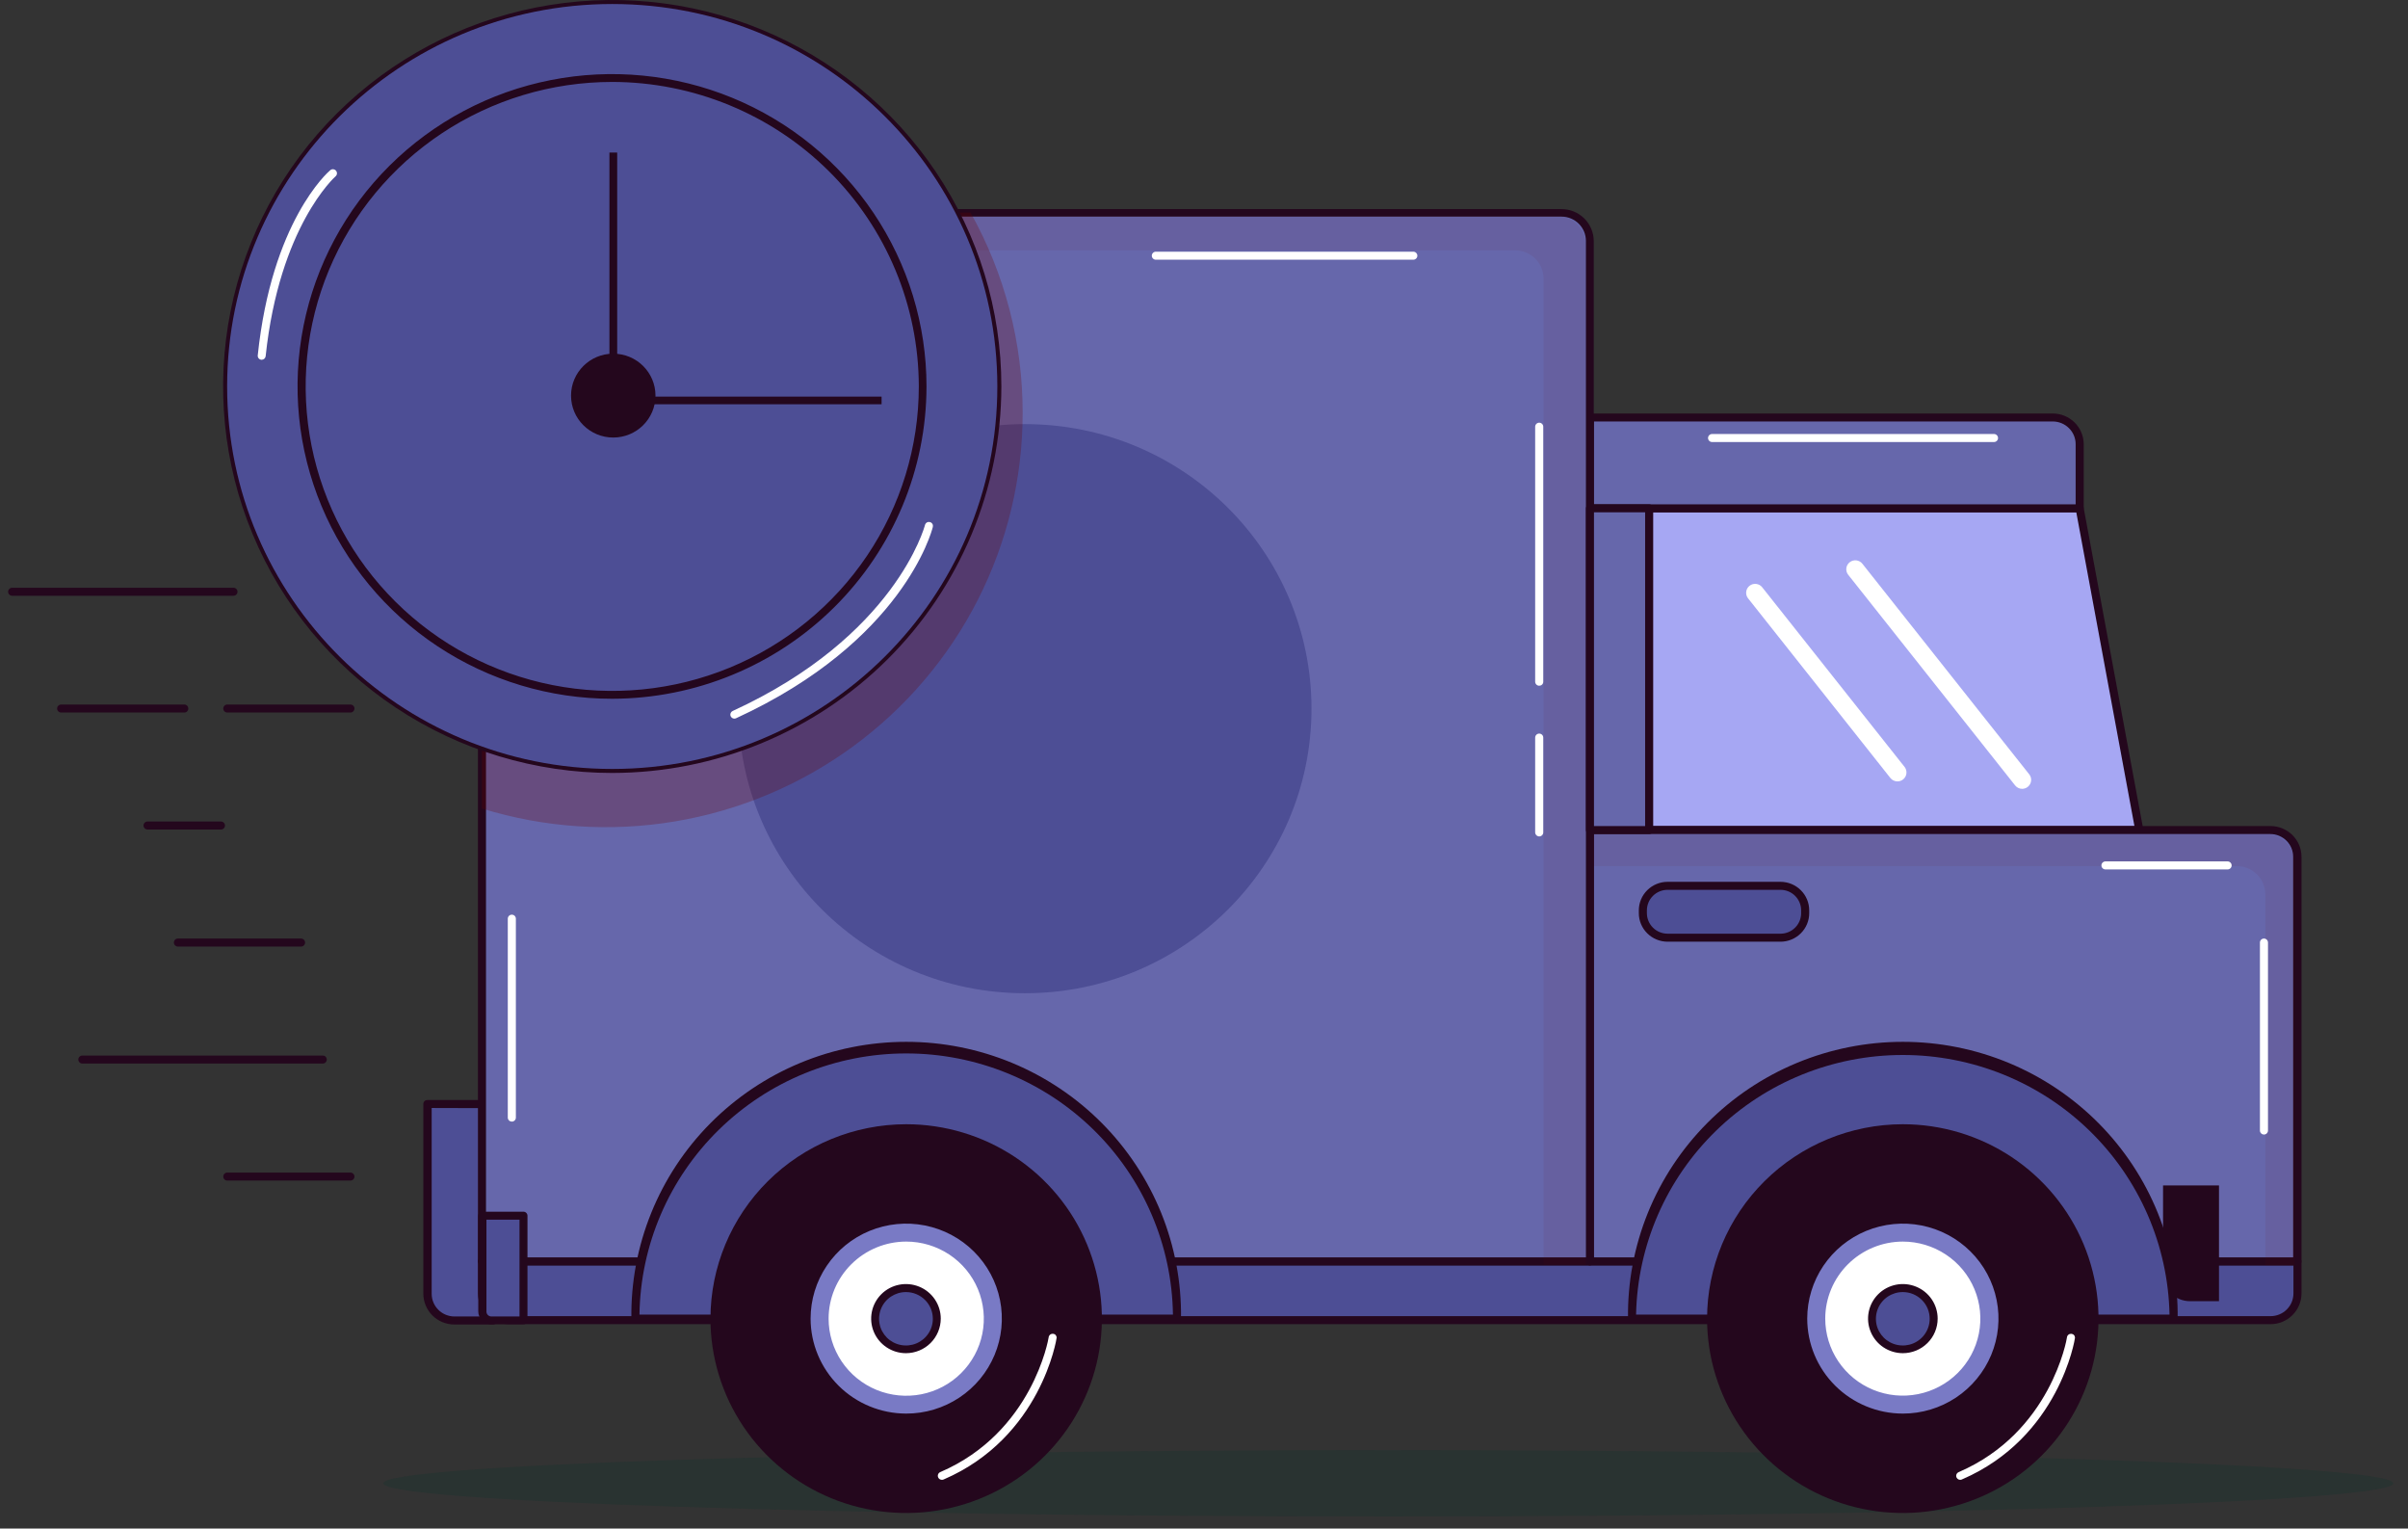 <svg width="104" height="66" viewBox="0 0 104 66" fill="none" xmlns="http://www.w3.org/2000/svg">
<rect x="0" y="0" width="104" height="66" fill="#333333" stroke="none"/>
<path opacity="0.26" d="M59.959 65.478C83.932 65.478 103.366 64.837 103.366 64.046C103.366 63.255 83.932 62.614 59.959 62.614C35.987 62.614 16.553 63.255 16.553 64.046C16.553 64.837 35.987 65.478 59.959 65.478Z" fill="#0D322C"/>
<path d="M21.295 47.659V57.009H19.62C19.312 57.009 19.016 56.888 18.798 56.671C18.581 56.455 18.458 56.162 18.458 55.856V47.659H21.295Z" fill="#4D4E95"/>
<path d="M21.295 57.189H19.62C19.266 57.188 18.926 57.048 18.676 56.8C18.426 56.551 18.285 56.214 18.284 55.863V47.668C18.284 47.645 18.288 47.622 18.297 47.601C18.305 47.58 18.318 47.561 18.334 47.545C18.351 47.529 18.37 47.516 18.391 47.507C18.413 47.499 18.435 47.495 18.458 47.495H21.295C21.341 47.495 21.385 47.513 21.418 47.545C21.45 47.578 21.469 47.622 21.469 47.668V57.016C21.469 57.062 21.45 57.106 21.418 57.138C21.385 57.171 21.341 57.189 21.295 57.189ZM18.644 47.841V55.863C18.644 56.123 18.748 56.372 18.933 56.556C19.118 56.74 19.369 56.843 19.631 56.843H21.132V47.848L18.644 47.841Z" fill="#24071D"/>
<path d="M68.668 35.84H92.394L89.821 21.948H68.668V35.84Z" fill="#A6A7F3"/>
<path d="M92.394 36.013H68.668C68.622 36.013 68.578 35.994 68.546 35.962C68.513 35.93 68.495 35.886 68.494 35.84V21.948C68.495 21.903 68.513 21.859 68.546 21.827C68.578 21.794 68.622 21.776 68.668 21.775H89.821C89.861 21.775 89.9 21.789 89.931 21.815C89.962 21.841 89.983 21.877 89.99 21.916L92.566 35.808C92.571 35.833 92.57 35.859 92.563 35.883C92.557 35.908 92.545 35.931 92.529 35.951C92.513 35.971 92.492 35.986 92.469 35.997C92.445 36.008 92.42 36.013 92.394 36.013ZM68.842 35.667H92.185L89.674 22.121H68.842V35.667Z" fill="#24071D"/>
<path d="M89.821 21.948L68.668 21.948V18.027L88.659 18.027C88.967 18.027 89.263 18.149 89.481 18.365C89.698 18.581 89.821 18.875 89.821 19.181V21.948Z" fill="#6667AB"/>
<path d="M89.821 22.121H68.668C68.622 22.121 68.578 22.102 68.546 22.07C68.513 22.038 68.495 21.994 68.494 21.948V18.027C68.495 17.982 68.513 17.938 68.546 17.906C68.578 17.873 68.622 17.855 68.668 17.854H88.659C89.013 17.855 89.353 17.995 89.603 18.244C89.853 18.492 89.994 18.829 89.995 19.181V21.948C89.994 21.994 89.976 22.038 89.943 22.07C89.911 22.102 89.867 22.121 89.821 22.121ZM68.842 21.775H89.646V19.178C89.646 18.919 89.542 18.669 89.356 18.486C89.171 18.302 88.921 18.199 88.659 18.198H68.842V21.775Z" fill="#24071D"/>
<path d="M98.065 57.002L21.98 57.002C21.672 57.002 21.377 56.881 21.159 56.664C20.941 56.448 20.819 56.155 20.819 55.849V54.465L99.226 54.465V55.849C99.226 56.155 99.104 56.448 98.886 56.664C98.668 56.881 98.373 57.002 98.065 57.002Z" fill="#4D4E95"/>
<path d="M98.065 57.175H21.98C21.626 57.175 21.286 57.035 21.036 56.786C20.786 56.538 20.645 56.2 20.644 55.849V54.465C20.644 54.442 20.648 54.42 20.657 54.398C20.665 54.377 20.678 54.358 20.694 54.342C20.711 54.326 20.73 54.313 20.751 54.305C20.773 54.296 20.795 54.292 20.818 54.292H99.226C99.272 54.292 99.317 54.31 99.349 54.343C99.382 54.375 99.4 54.419 99.4 54.465V55.849C99.4 56.2 99.259 56.538 99.008 56.786C98.758 57.035 98.419 57.175 98.065 57.175ZM20.992 54.638V55.849C20.992 56.109 21.096 56.358 21.282 56.542C21.467 56.726 21.718 56.829 21.98 56.829H98.065C98.326 56.829 98.578 56.726 98.763 56.542C98.948 56.358 99.052 56.109 99.052 55.849V54.638H20.992Z" fill="#24071D"/>
<path d="M99.226 54.463L68.668 54.463V35.838H98.065C98.373 35.838 98.668 35.959 98.886 36.176C99.104 36.392 99.226 36.685 99.226 36.991V54.463Z" fill="#6667AB"/>
<path d="M99.226 54.638H68.668C68.622 54.637 68.578 54.619 68.546 54.587C68.513 54.554 68.495 54.511 68.494 54.465V35.84C68.494 35.794 68.512 35.75 68.545 35.718C68.578 35.685 68.622 35.667 68.668 35.667H98.065C98.419 35.668 98.758 35.808 99.008 36.056C99.259 36.305 99.4 36.642 99.4 36.993V54.465C99.4 54.511 99.381 54.554 99.349 54.587C99.316 54.619 99.272 54.637 99.226 54.638ZM68.842 54.292H99.04V36.993C99.04 36.733 98.936 36.484 98.751 36.3C98.566 36.117 98.315 36.013 98.053 36.013H68.842V54.292Z" fill="#24071D"/>
<g opacity="0.26">
<path opacity="0.26" d="M99.096 37.24V54.647H97.837V38.615C97.837 38.455 97.805 38.296 97.743 38.148C97.682 38 97.591 37.865 97.477 37.752C97.363 37.639 97.227 37.549 97.078 37.488C96.929 37.426 96.769 37.395 96.608 37.395H68.538V36.011H97.867C98.029 36.011 98.19 36.043 98.34 36.105C98.489 36.167 98.625 36.257 98.739 36.372C98.854 36.486 98.944 36.621 99.005 36.77C99.066 36.92 99.097 37.079 99.096 37.24Z" fill="#680000"/>
</g>
<path d="M68.668 10.4V54.465H20.816V10.412C20.816 10.088 20.945 9.778 21.176 9.549C21.406 9.32 21.719 9.191 22.045 9.191H67.439C67.763 9.191 68.074 9.318 68.304 9.545C68.534 9.771 68.665 10.078 68.668 10.4Z" fill="#6667AB"/>
<path d="M68.668 54.638H20.816C20.77 54.638 20.726 54.62 20.693 54.587C20.66 54.555 20.642 54.511 20.642 54.465V10.411C20.642 10.044 20.789 9.692 21.05 9.433C21.311 9.173 21.666 9.028 22.036 9.028H67.439C67.809 9.028 68.163 9.173 68.425 9.433C68.686 9.692 68.833 10.044 68.833 10.411V54.465C68.833 54.509 68.816 54.552 68.785 54.584C68.755 54.616 68.713 54.636 68.668 54.638ZM20.99 54.292H68.494V10.4C68.494 10.122 68.383 9.856 68.185 9.659C67.987 9.463 67.719 9.353 67.439 9.353H22.045C21.765 9.353 21.497 9.463 21.299 9.659C21.101 9.856 20.99 10.122 20.99 10.4V54.292Z" fill="#24071D"/>
<g opacity="0.26">
<path opacity="0.26" d="M68.482 10.55V54.603H66.666V12.028C66.666 11.705 66.537 11.395 66.307 11.166C66.077 10.938 65.765 10.809 65.439 10.808H20.735V10.55C20.734 10.39 20.766 10.231 20.827 10.083C20.889 9.935 20.979 9.801 21.093 9.687C21.207 9.574 21.342 9.484 21.491 9.423C21.64 9.361 21.8 9.33 21.961 9.33H67.258C67.419 9.33 67.579 9.362 67.727 9.423C67.876 9.485 68.011 9.575 68.125 9.688C68.238 9.801 68.329 9.936 68.39 10.084C68.451 10.232 68.483 10.39 68.482 10.55Z" fill="#680000"/>
</g>
<path d="M71.226 35.84V21.948H68.668V35.84H71.226Z" fill="#6667AB"/>
<path d="M71.226 36.013H68.671C68.624 36.013 68.581 35.994 68.548 35.962C68.516 35.93 68.497 35.886 68.496 35.84V21.948C68.497 21.903 68.516 21.859 68.548 21.827C68.581 21.794 68.624 21.776 68.671 21.775H71.226C71.272 21.776 71.316 21.794 71.348 21.827C71.381 21.859 71.399 21.903 71.4 21.948V35.84C71.399 35.886 71.381 35.93 71.348 35.962C71.316 35.994 71.272 36.013 71.226 36.013ZM68.843 35.667H71.052V22.121H68.843V35.667Z" fill="#24071D"/>
<path d="M22.612 52.491H20.835V56.631C20.835 56.733 20.875 56.831 20.948 56.903C21.021 56.975 21.12 57.016 21.223 57.016H22.616L22.612 52.491Z" fill="#4D4E95"/>
<path d="M22.611 57.18H21.218C21.069 57.18 20.926 57.121 20.82 57.016C20.715 56.912 20.656 56.77 20.656 56.622V52.491C20.656 52.445 20.674 52.401 20.707 52.368C20.739 52.336 20.784 52.318 20.83 52.318H22.607C22.653 52.318 22.697 52.337 22.729 52.369C22.762 52.401 22.78 52.445 22.781 52.491V57.007C22.781 57.052 22.763 57.095 22.732 57.127C22.7 57.16 22.657 57.178 22.611 57.18ZM21.009 52.664V56.631C21.009 56.659 21.014 56.686 21.025 56.712C21.036 56.738 21.052 56.761 21.071 56.781C21.091 56.8 21.115 56.816 21.141 56.827C21.167 56.837 21.194 56.843 21.222 56.843H22.437V52.664H21.009Z" fill="#24071D"/>
<path d="M95.837 51.185V56.183H94.582C94.275 56.183 93.979 56.062 93.761 55.846C93.543 55.629 93.421 55.336 93.421 55.03V51.185H95.837Z" fill="#24071D"/>
<path d="M95.463 51.557H93.783V55.459C93.784 55.556 93.823 55.649 93.892 55.717C93.962 55.785 94.055 55.824 94.153 55.824H95.463V51.557Z" fill="#24071D"/>
<path d="M70.487 56.935H93.876C93.898 55.397 93.612 53.869 93.034 52.441C92.456 51.013 91.598 49.714 90.51 48.618C89.422 47.522 88.125 46.652 86.696 46.058C85.266 45.464 83.731 45.158 82.182 45.158C80.632 45.158 79.098 45.464 77.668 46.058C76.238 46.652 74.942 47.522 73.853 48.618C72.765 49.714 71.907 51.013 71.329 52.441C70.751 53.869 70.465 55.397 70.487 56.935Z" fill="#4D4E95"/>
<path d="M93.876 57.108H70.487C70.441 57.108 70.397 57.09 70.364 57.058C70.331 57.025 70.313 56.981 70.313 56.935C70.291 55.374 70.582 53.824 71.168 52.374C71.755 50.926 72.626 49.607 73.73 48.495C74.834 47.383 76.15 46.5 77.601 45.897C79.052 45.295 80.609 44.984 82.182 44.984C83.754 44.984 85.312 45.295 86.763 45.897C88.213 46.5 89.529 47.383 90.634 48.495C91.738 49.607 92.609 50.926 93.195 52.374C93.782 53.824 94.073 55.374 94.051 56.935C94.05 56.981 94.031 57.025 93.999 57.057C93.966 57.089 93.922 57.108 93.876 57.108ZM70.661 56.762H93.7C93.639 53.769 92.399 50.918 90.245 48.822C88.092 46.726 85.196 45.552 82.181 45.552C79.165 45.552 76.269 46.726 74.116 48.822C71.962 50.918 70.722 53.769 70.661 56.762Z" fill="#24071D"/>
<path d="M73.727 56.935C73.727 58.595 74.223 60.218 75.152 61.598C76.081 62.979 77.401 64.054 78.946 64.69C80.49 65.325 82.19 65.491 83.83 65.167C85.469 64.843 86.976 64.044 88.158 62.87C89.34 61.696 90.145 60.201 90.471 58.573C90.797 56.945 90.63 55.257 89.99 53.723C89.35 52.19 88.267 50.879 86.877 49.956C85.487 49.034 83.852 48.542 82.18 48.542C79.939 48.544 77.791 49.429 76.206 51.003C74.621 52.577 73.73 54.71 73.727 56.935Z" fill="#24071D"/>
<path d="M82.18 60.649C84.246 60.649 85.92 58.986 85.92 56.935C85.92 54.884 84.246 53.222 82.18 53.222C80.115 53.222 78.441 54.884 78.441 56.935C78.441 58.986 80.115 60.649 82.18 60.649Z" fill="white"/>
<path d="M78.053 56.935C78.053 56.124 78.295 55.331 78.749 54.657C79.203 53.982 79.848 53.457 80.603 53.146C81.358 52.836 82.188 52.755 82.99 52.913C83.791 53.072 84.527 53.462 85.104 54.036C85.682 54.61 86.075 55.341 86.234 56.137C86.393 56.932 86.311 57.757 85.998 58.506C85.685 59.255 85.155 59.896 84.476 60.346C83.796 60.797 82.998 61.037 82.181 61.036C81.086 61.034 80.037 60.602 79.263 59.833C78.489 59.064 78.054 58.022 78.053 56.935ZM78.831 56.935C78.831 57.593 79.028 58.236 79.396 58.783C79.764 59.33 80.287 59.756 80.899 60.008C81.511 60.26 82.184 60.326 82.834 60.197C83.484 60.069 84.081 59.752 84.549 59.287C85.018 58.822 85.337 58.229 85.466 57.584C85.595 56.939 85.529 56.27 85.275 55.663C85.022 55.055 84.593 54.535 84.042 54.17C83.491 53.804 82.843 53.609 82.181 53.609C81.293 53.611 80.441 53.961 79.814 54.585C79.186 55.208 78.832 56.053 78.831 56.935Z" fill="#797AC5"/>
<path d="M82.181 58.255C82.914 58.255 83.509 57.664 83.509 56.935C83.509 56.207 82.914 55.616 82.181 55.616C81.447 55.616 80.852 56.207 80.852 56.935C80.852 57.664 81.447 58.255 82.181 58.255Z" fill="#4D4E95"/>
<path d="M82.18 58.428C81.883 58.427 81.593 58.339 81.346 58.175C81.099 58.011 80.907 57.777 80.794 57.505C80.68 57.232 80.651 56.932 80.709 56.643C80.767 56.353 80.911 56.088 81.121 55.879C81.331 55.671 81.599 55.529 81.891 55.471C82.182 55.414 82.484 55.444 82.758 55.557C83.033 55.67 83.268 55.861 83.433 56.106C83.598 56.352 83.686 56.64 83.686 56.935C83.686 57.131 83.647 57.326 83.571 57.507C83.496 57.688 83.385 57.853 83.245 57.991C83.105 58.13 82.939 58.24 82.756 58.315C82.574 58.389 82.378 58.428 82.18 58.428ZM82.18 55.789C81.951 55.789 81.726 55.857 81.535 55.983C81.344 56.11 81.195 56.29 81.108 56.501C81.02 56.712 80.997 56.943 81.041 57.167C81.086 57.391 81.197 57.596 81.359 57.758C81.522 57.919 81.729 58.029 81.954 58.073C82.179 58.118 82.413 58.095 82.625 58.008C82.837 57.92 83.019 57.773 83.146 57.583C83.274 57.393 83.342 57.17 83.342 56.942C83.342 56.636 83.22 56.343 83.002 56.127C82.784 55.91 82.489 55.789 82.18 55.789Z" fill="#24071D"/>
<path d="M27.443 56.935H50.833C50.855 55.397 50.568 53.869 49.99 52.441C49.413 51.013 48.555 49.714 47.467 48.618C46.378 47.522 45.082 46.652 43.652 46.058C42.222 45.464 40.688 45.158 39.138 45.158C37.588 45.158 36.054 45.464 34.624 46.058C33.195 46.652 31.898 47.522 30.81 48.618C29.722 49.714 28.864 51.013 28.286 52.441C27.708 53.869 27.422 55.397 27.443 56.935Z" fill="#4D4E95"/>
<path d="M50.833 57.108H27.443C27.397 57.108 27.353 57.09 27.32 57.058C27.288 57.025 27.269 56.981 27.269 56.935C27.247 55.374 27.538 53.824 28.125 52.374C28.711 50.926 29.582 49.607 30.686 48.495C31.791 47.383 33.106 46.5 34.557 45.897C36.008 45.295 37.565 44.984 39.138 44.984C40.711 44.984 42.268 45.295 43.719 45.897C45.17 46.5 46.486 47.383 47.59 48.495C48.694 49.607 49.565 50.926 50.152 52.374C50.738 53.824 51.029 55.374 51.007 56.935C51.007 56.981 50.989 57.025 50.956 57.058C50.923 57.09 50.879 57.108 50.833 57.108ZM27.618 56.762H50.659C50.616 53.757 49.383 50.889 47.227 48.778C45.071 46.668 42.166 45.485 39.138 45.485C36.111 45.485 33.205 46.668 31.049 48.778C28.893 50.889 27.661 53.757 27.618 56.762Z" fill="#24071D"/>
<path d="M30.684 56.935C30.684 58.595 31.18 60.218 32.108 61.598C33.037 62.979 34.357 64.054 35.902 64.69C37.447 65.325 39.146 65.491 40.786 65.167C42.426 64.843 43.932 64.044 45.114 62.87C46.296 61.696 47.101 60.201 47.428 58.573C47.754 56.945 47.586 55.257 46.946 53.723C46.307 52.19 45.223 50.879 43.833 49.956C42.443 49.034 40.809 48.542 39.137 48.542C36.896 48.544 34.747 49.429 33.162 51.003C31.578 52.577 30.686 54.71 30.684 56.935Z" fill="#24071D"/>
<path d="M39.137 60.649C41.202 60.649 42.877 58.986 42.877 56.935C42.877 54.884 41.202 53.222 39.137 53.222C37.071 53.222 35.397 54.884 35.397 56.935C35.397 58.986 37.071 60.649 39.137 60.649Z" fill="white"/>
<path d="M35.009 56.935C35.009 56.124 35.251 55.331 35.705 54.657C36.159 53.982 36.804 53.457 37.559 53.146C38.314 52.836 39.145 52.755 39.946 52.913C40.747 53.072 41.483 53.462 42.06 54.036C42.638 54.61 43.031 55.341 43.19 56.137C43.349 56.932 43.267 57.757 42.954 58.506C42.641 59.255 42.112 59.896 41.432 60.346C40.753 60.797 39.954 61.037 39.137 61.036C38.042 61.034 36.993 60.602 36.219 59.833C35.446 59.064 35.01 58.022 35.009 56.935ZM35.787 56.935C35.787 57.594 35.983 58.237 36.351 58.785C36.719 59.333 37.243 59.76 37.855 60.012C38.468 60.264 39.142 60.33 39.793 60.202C40.443 60.074 41.041 59.757 41.509 59.291C41.978 58.825 42.298 58.232 42.427 57.586C42.556 56.941 42.489 56.271 42.236 55.663C41.982 55.055 41.552 54.535 41 54.169C40.448 53.804 39.8 53.609 39.137 53.609C38.249 53.611 37.398 53.961 36.77 54.585C36.142 55.208 35.788 56.053 35.787 56.935Z" fill="#797AC5"/>
<path d="M44.268 42.886C51.102 42.886 56.642 37.386 56.642 30.6C56.642 23.814 51.102 18.313 44.268 18.313C37.434 18.313 31.894 23.814 31.894 30.6C31.894 37.386 37.434 42.886 44.268 42.886Z" fill="#4D4E95"/>
<path opacity="0.26" d="M44.168 17.843C44.167 20.645 43.502 23.407 42.229 25.906C40.955 28.406 39.107 30.574 36.835 32.235C34.563 33.896 31.929 35.003 29.147 35.468C26.364 35.933 23.511 35.742 20.816 34.911V10.4C20.816 10.076 20.945 9.766 21.176 9.537C21.406 9.308 21.719 9.18 22.045 9.18H41.917C43.399 11.83 44.174 14.812 44.168 17.843Z" fill="#680000"/>
<path d="M10.084 25.724H0.525C0.479 25.724 0.435 25.706 0.402 25.673C0.369 25.641 0.351 25.597 0.351 25.551C0.351 25.505 0.369 25.461 0.402 25.429C0.435 25.396 0.479 25.378 0.525 25.378H10.084C10.13 25.378 10.175 25.396 10.207 25.429C10.24 25.461 10.258 25.505 10.258 25.551C10.258 25.597 10.24 25.641 10.207 25.673C10.175 25.706 10.13 25.724 10.084 25.724Z" fill="#24071D"/>
<path d="M15.127 30.766H9.817C9.771 30.766 9.727 30.748 9.694 30.715C9.661 30.683 9.643 30.639 9.643 30.593C9.643 30.547 9.661 30.503 9.694 30.471C9.727 30.438 9.771 30.42 9.817 30.42H15.134C15.181 30.42 15.225 30.438 15.258 30.471C15.29 30.503 15.309 30.547 15.309 30.593C15.309 30.639 15.29 30.683 15.258 30.715C15.225 30.748 15.181 30.766 15.134 30.766H15.127Z" fill="#24071D"/>
<path d="M7.959 30.766H2.642C2.595 30.766 2.551 30.748 2.518 30.715C2.486 30.683 2.467 30.639 2.467 30.593C2.467 30.547 2.486 30.503 2.518 30.471C2.551 30.438 2.595 30.42 2.642 30.42H7.959C8.005 30.42 8.049 30.438 8.082 30.471C8.115 30.503 8.133 30.547 8.133 30.593C8.133 30.639 8.115 30.683 8.082 30.715C8.049 30.748 8.005 30.766 7.959 30.766Z" fill="#24071D"/>
<path d="M15.127 20.661H11.957C11.91 20.661 11.866 20.643 11.833 20.611C11.801 20.578 11.782 20.534 11.782 20.488C11.782 20.442 11.801 20.398 11.833 20.366C11.866 20.334 11.91 20.315 11.957 20.315H15.127C15.174 20.315 15.218 20.334 15.251 20.366C15.283 20.398 15.302 20.442 15.302 20.488C15.302 20.534 15.283 20.578 15.251 20.611C15.218 20.643 15.174 20.661 15.127 20.661Z" fill="#24071D"/>
<path d="M9.543 35.817H6.372C6.326 35.817 6.282 35.799 6.249 35.767C6.216 35.734 6.198 35.69 6.198 35.644C6.198 35.598 6.216 35.554 6.249 35.522C6.282 35.489 6.326 35.471 6.372 35.471H9.543C9.589 35.471 9.633 35.489 9.666 35.522C9.699 35.554 9.717 35.598 9.717 35.644C9.717 35.69 9.699 35.734 9.666 35.767C9.633 35.799 9.589 35.817 9.543 35.817Z" fill="#24071D"/>
<path d="M13.94 45.922H3.557C3.511 45.922 3.466 45.904 3.434 45.871C3.401 45.839 3.383 45.795 3.383 45.749C3.383 45.703 3.401 45.659 3.434 45.627C3.466 45.594 3.511 45.576 3.557 45.576H13.94C13.986 45.576 14.031 45.594 14.063 45.627C14.096 45.659 14.114 45.703 14.114 45.749C14.114 45.795 14.096 45.839 14.063 45.871C14.031 45.904 13.986 45.922 13.94 45.922Z" fill="#24071D"/>
<path d="M15.127 50.975H9.817C9.771 50.975 9.727 50.957 9.694 50.925C9.661 50.892 9.643 50.848 9.643 50.802C9.643 50.757 9.661 50.712 9.694 50.68C9.727 50.648 9.771 50.629 9.817 50.629H15.134C15.181 50.629 15.225 50.648 15.258 50.68C15.29 50.712 15.309 50.757 15.309 50.802C15.309 50.848 15.29 50.892 15.258 50.925C15.225 50.957 15.181 50.975 15.134 50.975H15.127Z" fill="#24071D"/>
<path d="M13.002 40.871H7.685C7.638 40.871 7.594 40.852 7.561 40.82C7.529 40.788 7.51 40.744 7.51 40.698C7.51 40.652 7.529 40.608 7.561 40.575C7.594 40.543 7.638 40.525 7.685 40.525H13.002C13.048 40.525 13.092 40.543 13.125 40.575C13.158 40.608 13.176 40.652 13.176 40.698C13.176 40.744 13.158 40.788 13.125 40.82C13.092 40.852 13.048 40.871 13.002 40.871Z" fill="#24071D"/>
<path d="M87.337 34.06C87.41 34.059 87.481 34.038 87.543 33.999C87.604 33.961 87.653 33.906 87.685 33.841C87.716 33.776 87.729 33.703 87.722 33.632C87.714 33.56 87.686 33.492 87.642 33.435L80.434 24.34C80.37 24.26 80.277 24.208 80.174 24.196C80.072 24.184 79.969 24.212 79.888 24.276C79.807 24.339 79.754 24.432 79.742 24.533C79.73 24.635 79.759 24.737 79.823 24.818L87.031 33.912C87.067 33.958 87.114 33.995 87.167 34.021C87.22 34.047 87.278 34.06 87.337 34.06Z" fill="white"/>
<path d="M81.951 33.739C82.023 33.739 82.095 33.718 82.156 33.68C82.218 33.641 82.268 33.586 82.3 33.521C82.332 33.456 82.344 33.384 82.337 33.312C82.329 33.24 82.302 33.171 82.257 33.114L76.108 25.357C76.077 25.317 76.038 25.284 75.993 25.259C75.949 25.235 75.9 25.219 75.849 25.213C75.798 25.207 75.747 25.211 75.698 25.224C75.648 25.238 75.603 25.261 75.562 25.293C75.522 25.324 75.489 25.363 75.464 25.407C75.439 25.451 75.423 25.5 75.417 25.55C75.411 25.601 75.415 25.652 75.429 25.701C75.442 25.749 75.466 25.795 75.498 25.835L81.644 33.592C81.68 33.637 81.727 33.675 81.78 33.7C81.833 33.726 81.891 33.739 81.951 33.739Z" fill="white"/>
<path d="M26.442 33.375C23.118 33.375 19.869 32.396 17.105 30.562C14.341 28.729 12.187 26.122 10.915 23.073C9.643 20.024 9.31 16.669 9.959 13.432C10.607 10.195 12.208 7.221 14.558 4.888C16.909 2.554 19.903 0.965 23.163 0.321C26.423 -0.323 29.803 0.007 32.873 1.27C35.944 2.533 38.569 4.672 40.416 7.416C42.263 10.161 43.248 13.387 43.248 16.687C43.243 21.111 41.47 25.353 38.32 28.481C35.169 31.609 30.898 33.369 26.442 33.375ZM26.442 0.346C23.187 0.346 20.005 1.304 17.299 3.1C14.592 4.896 12.483 7.448 11.237 10.434C9.991 13.42 9.665 16.706 10.3 19.875C10.935 23.045 12.503 25.957 14.805 28.242C17.106 30.528 20.039 32.084 23.231 32.715C26.424 33.345 29.733 33.022 32.74 31.785C35.748 30.548 38.318 28.453 40.126 25.766C41.935 23.079 42.9 19.919 42.9 16.687C42.893 12.356 41.157 8.204 38.072 5.142C34.986 2.08 30.804 0.358 26.442 0.353V0.346Z" fill="#24071D"/>
<path d="M26.442 30.005C33.85 30.005 39.855 24.042 39.855 16.687C39.855 9.332 33.85 3.37 26.442 3.37C19.035 3.37 13.03 9.332 13.03 16.687C13.03 24.042 19.035 30.005 26.442 30.005Z" fill="white"/>
<path d="M26.442 33.202C35.628 33.202 43.074 25.808 43.074 16.687C43.074 7.567 35.628 0.173 26.442 0.173C17.256 0.173 9.81 7.567 9.81 16.687C9.81 25.808 17.256 33.202 26.442 33.202Z" fill="#4D4E95"/>
<path d="M26.442 30.171C23.755 30.173 21.128 29.383 18.893 27.902C16.659 26.422 14.916 24.316 13.887 21.852C12.858 19.387 12.588 16.675 13.111 14.059C13.634 11.442 14.927 9.038 16.826 7.151C18.726 5.265 21.146 3.979 23.781 3.459C26.416 2.938 29.148 3.205 31.63 4.225C34.112 5.246 36.234 6.975 37.726 9.193C39.219 11.412 40.015 14.02 40.015 16.687C40.011 20.261 38.58 23.687 36.035 26.215C33.491 28.742 30.041 30.165 26.442 30.171ZM26.442 3.538C23.823 3.538 21.263 4.309 19.086 5.754C16.909 7.198 15.211 9.252 14.209 11.654C13.207 14.056 12.945 16.7 13.456 19.25C13.967 21.8 15.228 24.143 17.08 25.981C18.931 27.82 21.291 29.072 23.859 29.579C26.427 30.087 29.09 29.826 31.509 28.831C33.928 27.836 35.996 26.151 37.451 23.989C38.906 21.827 39.683 19.285 39.683 16.685C39.678 13.2 38.282 9.858 35.8 7.393C33.318 4.929 29.952 3.542 26.442 3.538Z" fill="#24071D"/>
<path d="M31.715 31.029C31.676 31.029 31.637 31.015 31.607 30.99C31.576 30.965 31.555 30.931 31.546 30.893C31.538 30.854 31.543 30.814 31.561 30.779C31.578 30.744 31.607 30.716 31.643 30.699C38.677 27.47 39.938 22.716 39.95 22.668C39.955 22.646 39.965 22.625 39.979 22.607C39.992 22.588 40.009 22.573 40.029 22.561C40.049 22.549 40.071 22.541 40.093 22.538C40.116 22.535 40.139 22.536 40.161 22.541C40.184 22.547 40.205 22.556 40.223 22.57C40.241 22.583 40.257 22.6 40.269 22.62C40.281 22.639 40.289 22.661 40.292 22.683C40.295 22.706 40.294 22.729 40.289 22.751C40.24 22.952 38.986 27.703 31.789 31.013C31.766 31.023 31.741 31.028 31.715 31.029Z" fill="white"/>
<path d="M11.306 15.534H11.287C11.242 15.529 11.2 15.507 11.17 15.471C11.141 15.436 11.127 15.39 11.132 15.345C11.733 9.579 14.152 7.441 14.261 7.351C14.296 7.32 14.342 7.305 14.388 7.308C14.435 7.311 14.479 7.332 14.509 7.367C14.54 7.402 14.556 7.447 14.553 7.494C14.55 7.54 14.528 7.583 14.493 7.614C14.47 7.634 12.068 9.768 11.473 15.382C11.468 15.423 11.448 15.46 11.418 15.488C11.387 15.516 11.348 15.532 11.306 15.534Z" fill="white"/>
<path d="M38.075 17.455H26.321V6.587H26.656V17.125H38.075V17.455Z" fill="#24071D"/>
<path d="M26.486 18.892C27.493 18.892 28.31 18.082 28.31 17.082C28.31 16.082 27.493 15.271 26.486 15.271C25.479 15.271 24.663 16.082 24.663 17.082C24.663 18.082 25.479 18.892 26.486 18.892Z" fill="#24071D"/>
<path d="M76.898 38.248H72.011C71.422 38.248 70.945 38.722 70.945 39.307V39.429C70.945 40.014 71.422 40.488 72.011 40.488H76.898C77.487 40.488 77.965 40.014 77.965 39.429V39.307C77.965 38.722 77.487 38.248 76.898 38.248Z" fill="#4D4E95"/>
<path d="M76.898 40.661H72.02C71.691 40.66 71.376 40.53 71.144 40.299C70.911 40.069 70.78 39.756 70.78 39.429V39.307C70.78 38.98 70.911 38.667 71.144 38.437C71.376 38.206 71.691 38.076 72.02 38.075H76.898C77.227 38.075 77.543 38.205 77.775 38.436C78.008 38.667 78.139 38.98 78.139 39.307V39.429C78.139 39.756 78.008 40.069 77.775 40.3C77.543 40.531 77.227 40.661 76.898 40.661ZM72.02 38.421C71.784 38.422 71.557 38.515 71.39 38.681C71.223 38.847 71.129 39.072 71.128 39.307V39.429C71.129 39.664 71.223 39.889 71.39 40.055C71.557 40.221 71.784 40.314 72.02 40.315H76.898C77.135 40.315 77.362 40.221 77.529 40.055C77.696 39.889 77.79 39.664 77.79 39.429V39.307C77.79 39.072 77.696 38.847 77.529 38.681C77.362 38.514 77.135 38.421 76.898 38.421H72.02Z" fill="#24071D"/>
<path d="M39.128 58.255C39.861 58.255 40.456 57.664 40.456 56.935C40.456 56.207 39.861 55.616 39.128 55.616C38.394 55.616 37.799 56.207 37.799 56.935C37.799 57.664 38.394 58.255 39.128 58.255Z" fill="#4D4E95"/>
<path d="M39.128 58.428C38.83 58.428 38.54 58.34 38.293 58.176C38.045 58.012 37.853 57.779 37.739 57.506C37.625 57.234 37.596 56.934 37.654 56.644C37.712 56.355 37.855 56.089 38.065 55.88C38.275 55.671 38.543 55.529 38.834 55.472C39.126 55.414 39.428 55.444 39.703 55.557C39.977 55.669 40.212 55.861 40.377 56.106C40.542 56.352 40.631 56.64 40.631 56.935C40.63 57.331 40.471 57.71 40.19 57.99C39.908 58.27 39.526 58.427 39.128 58.428ZM39.128 55.789C38.898 55.789 38.673 55.857 38.482 55.983C38.291 56.11 38.142 56.29 38.055 56.501C37.967 56.712 37.944 56.943 37.989 57.167C38.033 57.391 38.144 57.596 38.306 57.758C38.469 57.919 38.676 58.029 38.901 58.073C39.126 58.118 39.36 58.095 39.572 58.008C39.784 57.92 39.966 57.773 40.093 57.583C40.221 57.393 40.289 57.17 40.289 56.942C40.289 56.636 40.167 56.343 39.949 56.127C39.731 55.91 39.436 55.789 39.128 55.789Z" fill="#24071D"/>
<path d="M96.209 37.54H90.933C90.887 37.54 90.843 37.522 90.81 37.489C90.777 37.457 90.759 37.413 90.759 37.367C90.759 37.321 90.777 37.277 90.81 37.245C90.843 37.212 90.887 37.194 90.933 37.194H96.209C96.255 37.194 96.299 37.212 96.332 37.245C96.365 37.277 96.383 37.321 96.383 37.367C96.383 37.413 96.365 37.457 96.332 37.489C96.299 37.522 96.255 37.54 96.209 37.54Z" fill="white"/>
<path d="M97.779 48.987C97.733 48.986 97.689 48.968 97.656 48.936C97.624 48.904 97.605 48.86 97.605 48.814V40.698C97.605 40.652 97.623 40.608 97.656 40.575C97.688 40.543 97.733 40.525 97.779 40.525C97.825 40.525 97.87 40.543 97.902 40.575C97.935 40.608 97.953 40.652 97.953 40.698V48.814C97.953 48.86 97.935 48.904 97.902 48.937C97.87 48.969 97.825 48.987 97.779 48.987Z" fill="white"/>
<path d="M84.661 63.896C84.621 63.897 84.582 63.883 84.551 63.858C84.519 63.833 84.498 63.798 84.489 63.758C84.481 63.719 84.487 63.679 84.505 63.643C84.524 63.608 84.555 63.58 84.592 63.564C88.578 61.85 89.268 57.798 89.27 57.749C89.274 57.705 89.295 57.664 89.329 57.634C89.362 57.605 89.406 57.589 89.451 57.59C89.496 57.592 89.538 57.61 89.57 57.642C89.601 57.674 89.618 57.717 89.618 57.761C89.618 57.8 88.945 62.067 84.729 63.882C84.707 63.892 84.684 63.896 84.661 63.896Z" fill="white"/>
<path d="M40.679 63.896C40.645 63.896 40.612 63.886 40.584 63.868C40.555 63.85 40.533 63.823 40.519 63.792C40.5 63.75 40.499 63.702 40.516 63.658C40.533 63.615 40.567 63.58 40.61 63.562C44.596 61.848 45.286 57.796 45.29 57.747C45.294 57.703 45.316 57.661 45.349 57.632C45.383 57.602 45.427 57.587 45.471 57.588C45.516 57.59 45.558 57.608 45.589 57.64C45.619 57.672 45.636 57.715 45.636 57.759C45.636 57.798 44.965 62.065 40.758 63.88C40.733 63.891 40.706 63.897 40.679 63.896Z" fill="white"/>
<path d="M66.478 29.608C66.431 29.608 66.387 29.59 66.355 29.558C66.322 29.525 66.303 29.481 66.303 29.435V18.424C66.303 18.378 66.322 18.334 66.355 18.302C66.387 18.269 66.431 18.251 66.478 18.251C66.524 18.251 66.568 18.269 66.601 18.302C66.633 18.334 66.652 18.378 66.652 18.424V29.435C66.652 29.458 66.648 29.481 66.639 29.502C66.631 29.523 66.618 29.542 66.602 29.558C66.585 29.574 66.566 29.587 66.545 29.596C66.523 29.604 66.501 29.608 66.478 29.608Z" fill="white"/>
<path d="M66.478 36.115C66.432 36.114 66.388 36.096 66.355 36.063C66.323 36.031 66.304 35.987 66.303 35.942V31.848C66.303 31.802 66.322 31.758 66.355 31.725C66.387 31.693 66.431 31.675 66.478 31.675C66.524 31.675 66.568 31.693 66.601 31.725C66.633 31.758 66.652 31.802 66.652 31.848V35.942C66.652 35.988 66.633 36.032 66.601 36.064C66.568 36.096 66.524 36.115 66.478 36.115Z" fill="white"/>
<path d="M61.04 11.214H49.92C49.874 11.214 49.829 11.196 49.797 11.163C49.764 11.131 49.746 11.087 49.746 11.041C49.746 10.995 49.764 10.951 49.797 10.919C49.829 10.886 49.874 10.868 49.92 10.868H61.04C61.086 10.868 61.13 10.886 61.163 10.919C61.196 10.951 61.214 10.995 61.214 11.041C61.214 11.087 61.196 11.131 61.163 11.163C61.13 11.196 61.086 11.214 61.04 11.214Z" fill="white"/>
<path d="M22.105 48.429C22.059 48.428 22.015 48.41 21.983 48.378C21.95 48.345 21.932 48.302 21.931 48.256V39.667C21.931 39.621 21.95 39.577 21.982 39.544C22.015 39.512 22.059 39.494 22.105 39.494C22.152 39.494 22.196 39.512 22.229 39.544C22.261 39.577 22.28 39.621 22.28 39.667V48.256C22.28 48.302 22.261 48.346 22.229 48.378C22.196 48.411 22.152 48.429 22.105 48.429Z" fill="white"/>
<path d="M86.12 19.086H73.944C73.897 19.086 73.853 19.068 73.82 19.035C73.788 19.003 73.769 18.959 73.769 18.913C73.769 18.867 73.788 18.823 73.82 18.791C73.853 18.758 73.897 18.74 73.944 18.74H86.12C86.166 18.74 86.211 18.758 86.243 18.791C86.276 18.823 86.294 18.867 86.294 18.913C86.294 18.959 86.276 19.003 86.243 19.035C86.211 19.068 86.166 19.086 86.12 19.086Z" fill="white"/>
</svg>
